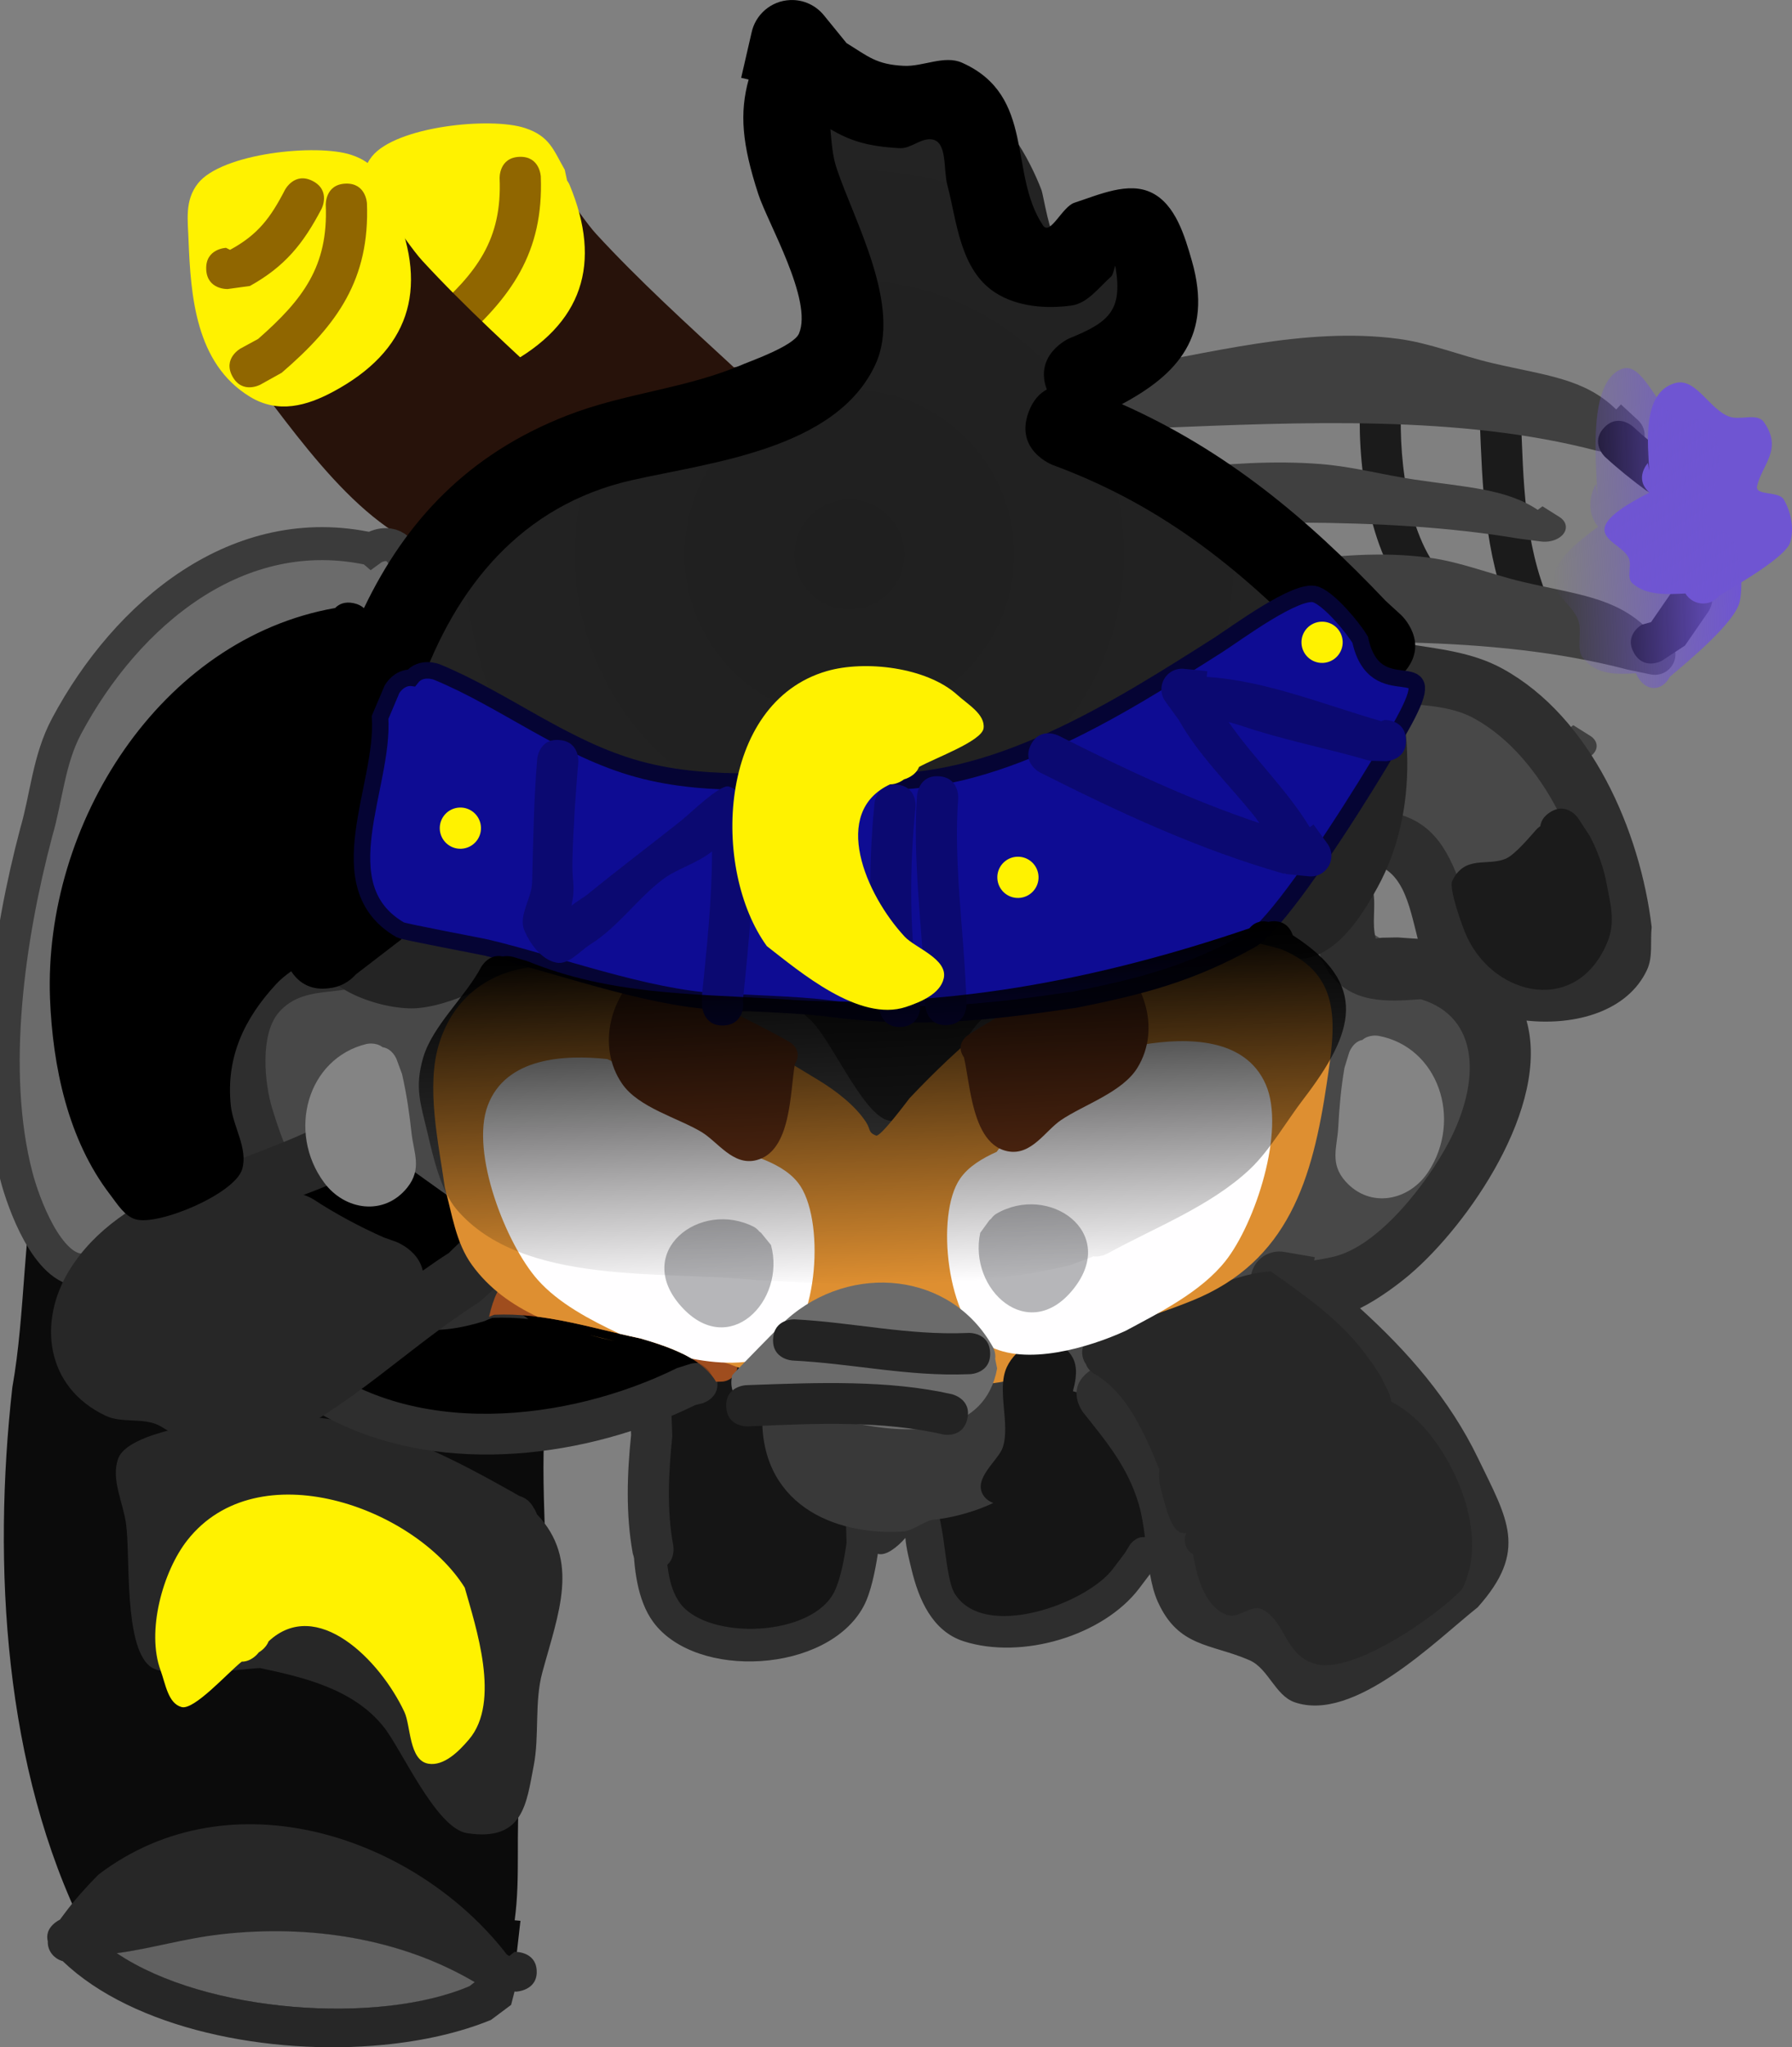 <svg version="1.1" xmlns="http://www.w3.org/2000/svg" xmlns:xlink="http://www.w3.org/1999/xlink" width="108.675" height="124.123" viewBox="0,0,108.675,124.123"><rect x="0" y="0" width="108.675" height="124.123" fill="#808080" stroke="none"/><defs><radialGradient cx="237.074" cy="147.484" r="33.314" gradientUnits="userSpaceOnUse" id="color-1"><stop offset="0" stop-color="#1f1f1f"/><stop offset="1" stop-color="#242424"/></radialGradient><linearGradient x1="238.81" y1="170.661" x2="239.656" y2="191.762" gradientUnits="userSpaceOnUse" id="color-2"><stop offset="0" stop-color="#000000"/><stop offset="1" stop-color="#000000" stop-opacity="0"/></linearGradient><linearGradient x1="291.027" y1="145.638" x2="279.668" y2="146.093" gradientUnits="userSpaceOnUse" id="color-3"><stop offset="0" stop-color="#6f55d2"/><stop offset="1" stop-color="#6f55d2" stop-opacity="0"/></linearGradient></defs><g transform="translate(-185.564,-113.865)"><g data-paper-data="{&quot;isPaintingLayer&quot;:true}" fill-rule="nonzero" stroke-linecap="butt" stroke-linejoin="miter" stroke-miterlimit="10" stroke-dasharray="" stroke-dashoffset="0" style="mix-blend-mode: normal"><path d="M192.425,228.655l21.244,2.539l0.687,3.342c0,0 -3.741,1.572 -6.529,2.08c-0.419,0.076 -0.817,0.129 -1.177,0.148c-3.122,0.167 -10.064,-1.275 -10.064,-1.275c0,0 -2.852,-1.414 -3.416,-2.34c-0.763,-1.252 -0.746,-4.494 -0.746,-4.494z" fill="#000000" stroke="none" stroke-width="0"/><path d="M196.082,172.754c0.278,-0.38 0.761,-0.512 0.761,-0.512l1.161,-0.317c1.936,-0.439 3.785,-0.941 5.779,-1.026c13.02,-0.508 14.816,17.747 15.13,26.65c-0.814,4.674 -0.072,9.52 -0.276,14.23c-0.155,3.562 -1.211,6.946 -1.543,10.472c-0.269,2.847 0.043,5.392 -0.318,8.038l0.35,0.033l-0.205,1.804c-0.058,0.597 -0.584,1.078 -1.244,1.104c-0.358,0.014 -0.687,-0.108 -0.93,-0.318l-1.152,-0.992l0.018,-0.018l-0.083,-0.042c-3.36,-3.854 -9.057,-5.585 -14.406,-3.989c-3.129,0.933 -5.007,2.728 -8.419,3.047c-4.903,-9.816 -5.6,-22.185 -4.393,-32.938c1.594,-8.903 -0.536,-21.012 9.772,-25.226z" fill="#0b0b0b" stroke="none" stroke-width="0.5"/><path d="M216.561,235.417c-0.407,0.304 -0.813,0.608 -1.22,0.912c-1.884,0.774 -4.13,1.28 -6.525,1.512c-6.95,0.674 -15.157,-0.96 -19.445,-5.071c-0.51,-0.146 -0.888,-0.579 -0.908,-1.104c-0.001,-0.032 -0.001,-0.063 0,-0.095c-0.084,-0.332 -0.044,-0.766 0.47,-1.156c0.091,-0.069 0.181,-0.125 0.269,-0.168l0.285,-0.383c0.616,-0.826 1.311,-1.602 2.044,-2.341c8.038,-6.122 19.259,-2.295 24.77,4.841c0.049,0.031 0.097,0.061 0.145,0.092l0.324,-0.254c0,0 1.296,-0.051 1.343,1.156c0.047,1.207 -1.249,1.258 -1.249,1.258l-0.096,-0.008zM213.989,234.274c0.103,-0.079 0.205,-0.158 0.308,-0.238c-4.504,-2.657 -9.889,-3.482 -15.267,-2.874c-2.29,0.259 -4.276,0.862 -6.328,1.125c5.402,3.646 15.807,4.345 21.287,1.986z" fill="#272727" stroke="none" stroke-width="0.5"/><path d="M214.043,234.279c-5.48,2.358 -15.995,1.649 -21.396,-1.997c2.052,-0.263 4.043,-0.885 6.333,-1.144c5.378,-0.608 10.867,0.244 15.371,2.901c-0.103,0.079 -0.205,0.16 -0.308,0.239z" data-paper-data="{&quot;noHover&quot;:false,&quot;origItem&quot;:[&quot;Path&quot;,{&quot;applyMatrix&quot;:true,&quot;segments&quot;:[[[305.37337,214.10063],[0,0],[-0.06842,-0.09632]],[[305.16812,213.8117],[0.06842,0.09631],[-2.58375,4.00414]],[[301.99417,227.60827],[-0.35711,-4.91881],[0.15204,2.09432]],[[302.78776,233.411],[-0.16442,-1.87765],[3.51678,-4.78552]],[[305.37337,214.10064],[1.94723,5.07625],[0,0]]],&quot;closed&quot;:true,&quot;fillColor&quot;:[0,0,0,1]}]}" fill="#616161" stroke="none" stroke-width="0.5"/><path d="M217.073,204.566c0.437,0.132 0.698,0.422 0.854,0.714c0.078,0.113 0.147,0.243 0.195,0.388c2.656,2.807 1.294,6.029 0.327,9.609c-0.481,1.781 -0.166,3.837 -0.519,5.645c-0.443,2.269 -0.607,4.614 -4.041,4.085c-1.883,-0.29 -3.961,-5.076 -5.067,-6.456c-1.819,-2.268 -4.781,-2.982 -7.488,-3.555c-1.387,0.065 -5.656,0.742 -6.699,-0.123c-1.564,-1.298 -1.162,-6.672 -1.424,-8.603c-0.179,-1.324 -0.936,-2.725 -0.477,-3.979c0.599,-1.635 5.763,-2.242 6.987,-2.404c6.829,-0.904 11.609,1.416 17.35,4.68z" fill="#272727" stroke="none" stroke-width="0.5"/><path d="M273.219,150.563c-0.848,0.919 -1.766,0.071 -1.766,0.071l-0.253,-0.24c-2.721,-3.047 -3.388,-8.678 -3.125,-12.657c0,0 0.088,-1.247 1.335,-1.159c1.247,0.088 1.159,1.335 1.159,1.335c-0.245,3.206 0.234,8.348 2.486,10.804l0.094,0.079c0,0 0.919,0.848 0.071,1.766z" fill="#1b1b1b" stroke="none" stroke-width="0.5"/><path d="M278.843,152.848c-1.215,0.294 -1.509,-0.921 -1.509,-0.921l-0.137,-0.635c-1.627,-3.877 -1.731,-7.898 -1.897,-12.039c0,0 -0.05,-1.249 1.199,-1.299c1.249,-0.05 1.299,1.199 1.299,1.199c0.153,3.829 0.187,7.588 1.702,11.169l0.263,1.017c0,0 0.294,1.215 -0.921,1.509z" fill="#1b1b1b" stroke="none" stroke-width="0.5"/><path d="M256.491,153.229l-1.44,-0.513c-0.355,-0.28 -0.709,-0.56 -1.064,-0.841c-0.231,-0.117 -0.456,-0.321 -0.559,-0.676c-0.092,-0.223 -0.132,-0.5 -0.013,-0.809c0.086,-0.32 0.28,-0.521 0.486,-0.647c0.299,-0.232 0.608,-0.26 0.867,-0.215l0.313,-0.007c5.538,-0.913 11.472,-2.598 17.145,-1.845c1.929,0.256 3.788,1.022 5.677,1.466c3.217,0.756 5.598,0.916 7.542,2.818l0.284,-0.308l1.039,0.959c0.235,0.217 0.387,0.524 0.401,0.869c0.028,0.69 -0.509,1.271 -1.199,1.299c-0.114,0.005 -0.226,-0.006 -0.332,-0.031l-1.318,-0.274l0.002,-0.011l-0.034,0.005c-8.328,-2.19 -18.02,-1.734 -26.576,-1.391c0,0 -0.053,0.002 -0.137,-0.005c-0.476,0.334 -1.087,0.157 -1.087,0.157z" fill="#404040" stroke="none" stroke-width="0.5"/><path d="M251.73,159.28l-1.433,-0.334c-0.351,-0.188 -0.702,-0.376 -1.053,-0.564c-0.229,-0.077 -0.452,-0.215 -0.55,-0.457c-0.089,-0.152 -0.125,-0.342 -0.003,-0.556c0.09,-0.221 0.287,-0.361 0.494,-0.45c0.302,-0.163 0.611,-0.187 0.87,-0.158l0.313,-0.008c5.546,-0.697 11.499,-1.929 17.16,-1.483c1.925,0.152 3.773,0.655 5.656,0.936c3.205,0.479 5.583,0.559 7.503,1.841l0.288,-0.215l1.027,0.646c0.232,0.146 0.381,0.355 0.39,0.592c0.019,0.474 -0.525,0.88 -1.215,0.908c-0.114,0.005 -0.225,-0.002 -0.331,-0.017l-1.314,-0.172l0.003,-0.008l-0.034,0.004c-8.297,-1.4 -17.989,-0.966 -26.545,-0.623c0,0 -0.053,0.002 -0.137,-0.002c-0.48,0.235 -1.088,0.121 -1.088,0.121z" fill="#404040" stroke="none" stroke-width="0.5"/><path d="M254.625,139.96l-1.44,-0.513c-0.355,-0.28 -0.709,-0.56 -1.064,-0.841c-0.231,-0.117 -0.456,-0.321 -0.559,-0.676c-0.092,-0.223 -0.132,-0.5 -0.013,-0.809c0.086,-0.32 0.28,-0.521 0.486,-0.647c0.299,-0.232 0.608,-0.26 0.867,-0.215l0.313,-0.007c5.538,-0.913 11.472,-2.598 17.145,-1.845c1.929,0.256 3.788,1.022 5.677,1.466c3.217,0.756 5.598,0.916 7.542,2.818l0.284,-0.308l1.039,0.959c0.235,0.217 0.387,0.524 0.401,0.869c0.028,0.69 -0.509,1.271 -1.199,1.299c-0.114,0.005 -0.226,-0.006 -0.332,-0.031l-1.318,-0.274l0.002,-0.011l-0.034,0.005c-8.328,-2.19 -18.02,-1.734 -26.576,-1.391c0,0 -0.053,0.002 -0.137,-0.005c-0.476,0.334 -1.086,0.157 -1.086,0.157z" fill="#404040" stroke="none" stroke-width="0.5"/><path d="M249.863,146.011l-1.433,-0.334c-0.351,-0.188 -0.702,-0.376 -1.053,-0.564c-0.229,-0.077 -0.452,-0.215 -0.55,-0.457c-0.089,-0.152 -0.125,-0.342 -0.003,-0.556c0.09,-0.221 0.287,-0.361 0.494,-0.45c0.302,-0.163 0.611,-0.187 0.87,-0.159l0.313,-0.008c5.546,-0.696 11.499,-1.929 17.16,-1.483c1.925,0.152 3.773,0.655 5.656,0.936c3.205,0.479 5.583,0.559 7.503,1.841l0.288,-0.215l1.027,0.646c0.232,0.146 0.381,0.355 0.39,0.592c0.019,0.474 -0.525,0.88 -1.215,0.908c-0.114,0.005 -0.225,-0.002 -0.331,-0.017l-1.314,-0.172l0.003,-0.008l-0.034,0.004c-8.297,-1.4 -17.989,-0.966 -26.545,-0.623c0,0 -0.053,0.002 -0.137,-0.002c-0.48,0.235 -1.088,0.121 -1.088,0.121z" fill="#404040" stroke="none" stroke-width="0.5"/><path d="M230.07,136.137c0.08,-0.016 0.167,-0.027 0.261,-0.031c1.249,-0.05 1.299,1.199 1.299,1.199l0.04,0.999c0.135,5.48 -5.205,9.39 -10.377,6.92c-4.761,-2.274 -8.569,-8.705 -11.856,-12.607c-1.857,-1.898 -1.951,-7.597 0.515,-9.529c0.485,-0.38 6.223,-0.612 6.974,-0.333c1.769,0.657 3.615,4.016 4.794,5.298c2.582,2.806 5.531,5.488 8.349,8.084z" fill="#27120a" stroke="none" stroke-width="0.5"/><path d="M219.955,124.813c0.1,0.14 0.147,0.252 0.147,0.252c1.994,4.785 0.799,8.455 -3.777,10.917c-1.598,0.86 -3.341,1.364 -5.066,0.31c-3.301,-2.017 -3.583,-6.127 -3.718,-9.484c-0.035,-1.174 -0.256,-2.399 0.568,-3.445c1.447,-1.836 7.193,-2.428 9.296,-1.734c1.501,0.495 1.724,1.338 2.407,2.526z" fill="#fff200" stroke="none" stroke-width="0.5"/><path d="M210.207,135.067c-0.603,-1.095 0.491,-1.698 0.491,-1.698l1.063,-0.578c2.717,-2.387 4.26,-4.402 4.102,-8.118c0,0 -0.05,-1.249 1.199,-1.299c1.249,-0.05 1.299,1.199 1.299,1.199c0.174,4.589 -1.773,7.348 -5.169,10.268l-1.287,0.717c0,0 -1.095,0.603 -1.698,-0.491z" fill="#906600" stroke="none" stroke-width="0.5"/><path d="M219.527,137.76c0.08,-0.016 0.167,-0.027 0.261,-0.031c1.249,-0.05 1.299,1.199 1.299,1.199l0.04,0.999c0.135,5.48 -5.205,9.39 -10.377,6.92c-4.761,-2.274 -8.569,-8.705 -11.856,-12.607c-1.857,-1.898 -1.951,-7.597 0.515,-9.529c0.485,-0.38 6.223,-0.612 6.974,-0.333c1.769,0.657 3.615,4.016 4.794,5.298c2.582,2.806 5.531,5.488 8.349,8.084z" fill="#27120a" stroke="none" stroke-width="0.5"/><path d="M208.091,147.162c0.118,-0.086 0.265,-0.16 0.449,-0.214c1.2,-0.351 1.551,0.848 1.551,0.848l0.34,1.162c0.251,0.954 0.436,1.926 0.573,2.903c0.283,7.104 -1.418,14.638 -3.504,21.352c-1.633,5.255 -2.098,9.11 -6.75,12.579c-3.221,0.887 -7.031,5.04 -10.198,5.076c-2.118,0.024 -3.588,-4.139 -3.988,-5.672c-1.672,-6.412 -0.474,-14.54 1.196,-20.857c0.633,-2.169 0.756,-4.418 1.847,-6.459c3.642,-6.817 10.41,-12.521 18.483,-10.719z" fill="#6b6b6b" stroke="#3b3b3b" stroke-width="2"/><path d="M203.06,195.319c-0.173,-0.095 -0.336,-0.274 -0.349,-0.616c-0.029,-0.749 0.72,-0.779 0.72,-0.779l0.199,0.142c0.733,-0.596 1.898,-2.175 2.711,-2.476c1.029,-0.381 3.53,0.455 4.559,0.607c3.358,0.495 6.708,0.686 10.066,1.225c1.734,0.424 8.826,2.307 8.116,4.864c-0.192,0.691 -1.261,1.044 -1.811,1.301c-3.119,1.453 -5.784,0.917 -9.096,1.056c-4.939,0.172 -11.569,-0.623 -14.944,-4.705c0,0 -0.232,-0.285 -0.171,-0.619z" fill="#000000" stroke="none" stroke-width="0.5"/><path d="M226.929,197.299l1.217,-0.628c0.071,-0.409 0.286,-0.799 0.744,-1.141h-0c1.266,-0.943 2.811,-0.018 3.401,1.079c0.399,0.743 0.339,1.742 0.308,2.724c0.548,0.227 1.075,0.44 1.566,0.592c2.518,0.781 5.391,0.316 7.904,-0.258c3.177,-0.539 6.757,-3.447 10.072,-2.226c6.073,2.237 7.085,10.56 1.049,13.205c-2.171,1.385 -5.648,3.357 -8.394,2.712c-2.899,-0.68 -2.688,-4.773 -4.125,-6.615c-0.98,-1.256 -2.257,0.461 -2.438,1.276c-0.163,0.732 -0.337,1.466 -0.594,2.17c-1.225,2.614 -4.028,3.708 -7.153,3.36c-0.955,-0.106 -2.514,0.727 -3.339,0.064c-1.73,-1.39 -3.2,-4.728 -3.075,-7.284l-0,-0l0.351,-0.39c-0.57,-2.489 -0.754,-5.612 1.581,-7.113c0.373,-0.854 0.732,-1.448 0.926,-1.528zM224.267,206.5c0,0 -0.17,0.184 0.014,0.353c0.184,0.17 0.353,-0.014 0.353,-0.014c0.205,-0.225 0.436,-0.433 0.677,-0.634c-0.125,-0.144 -0.228,-0.31 -0.311,-0.495c-0.229,0.25 -0.473,0.511 -0.733,0.79z" fill="#151515" stroke="none" stroke-width="0.5"/><path d="M236.948,132.997c-1.113,-3.724 -6.185,-9.069 -3.269,-13.267c4.365,-6.284 2.817,3.061 5.631,2.948c0.658,-0.026 0.631,-1.227 1.187,-1.581c3.296,-2.092 6.588,0.452 7.605,3.456c0.043,0.949 -0.675,5.29 0.905,5.612c0.629,0.128 0.689,-1.173 1.268,-1.452c2.318,-1.116 4.368,0.46 4.812,2.654c0.775,3.833 -2.533,3.935 -4.642,5.75c-0.713,0.614 -0.941,1.434 -1.046,2.287c2.753,2.062 6.445,2.751 9.258,4.873c2.662,2.015 4.989,3.839 7.069,6.517c0.853,1.098 1.586,3.314 2.505,4.179c0.639,0.601 4.125,0.091 5.012,0.244c2.743,0.475 4.659,2.186 6.603,4.028c2.428,2.677 5.62,6.816 4.416,10.76c-0.289,0.948 -0.843,1.411 -1.481,2.089c-3.93,4.175 -8.163,0.566 -9.58,-3.842c-0.399,-0.921 -0.647,-1.882 -1.253,-2.697c-1.075,-1.447 -4.553,-3.132 -5.797,-0.816c-1.675,3.118 2.405,5.943 4.747,6.797c1.491,0.593 3.452,1.306 4.436,2.671c2.154,2.988 0.152,8.8 -2.011,11.327c-2.373,2.774 -20.049,15.249 -23.178,12.391c-0.182,-0.462 -1.698,-1.425 -1.392,-2.14c2.158,-5.049 16.455,-15.162 16.919,-18.416c0.208,-1.462 0.058,-3.988 -1.488,-4.308c-1.583,-0.327 -4.048,0.325 -5.718,0.371c-5.611,0.155 -9.923,1.262 -14.076,5.153c-1.268,1.188 -1.961,3.161 -3.045,4.516c-0.417,0.521 -0.709,1.452 -1.376,1.455c-1.013,0.003 -1.603,-1.694 -1.927,-2.437c-0.699,-1.738 -3.428,-0.838 -4.886,-1.906c-3.264,-2.39 -6.333,-5.643 -9.796,-6.599c-2.354,-0.65 -3.932,-1.408 -6.195,-0.43c-0.864,0.461 -3.089,1.407 -3.579,2.299c-1.143,2.079 0.342,7.192 0.582,9.449c0.136,1.279 2.558,5.527 1.352,6.528c-1.085,0.901 -6.767,-0.162 -8.001,-0.614c-4.095,-2.301 -8.571,-9.601 -6.477,-14.451c0.914,-2.118 3.333,-3.308 5.508,-3.704c1.276,-0.232 2.333,-0.681 2.073,-0.909c0.59,-4.347 0.155,-7.437 0.384,-11.877c0.106,-2.048 0.713,-4.295 1.167,-6.3c0.471,-2.077 1.228,-3.499 2.229,-5.277c2.297,-2.456 5.422,-4.613 8.485,-6.117c3.178,-1.56 7.582,-2.108 10.274,-4.435c0,0 0.018,-0.015 0.05,-0.038c0.015,-0.106 0.029,-0.212 0.044,-0.318c1.718,-0.029 3.439,-0.002 5.169,0.087c-0.133,-1.446 0.568,-3.25 0.524,-4.513z" fill="#484848" stroke="none" stroke-width="0.5"/><path d="M233.003,127.192c-0.376,-2.268 -1.506,-8.073 0.493,-9.855c2.786,-2.484 3.22,0.053 4.362,1.995c0.337,0.573 0.214,1.915 0.868,1.797c0.308,-0.056 0.282,-0.632 0.574,-0.744c0.527,-0.201 1.124,-0.089 1.687,-0.121c0.235,-0.013 3.004,-0.129 3.17,-0.085c3.797,0.989 3.973,4.924 4.965,7.974c1.17,2.357 -0.377,-0.61 1.984,-1.037c1.948,-0.353 3.795,2.489 4.262,3.947c1.319,4.112 -2.292,6.416 -5.257,8.095c-0.234,0.132 0.513,0.159 0.764,0.255c0.785,0.3 1.542,0.667 2.302,1.027c0.004,-0.004 0.007,-0.008 0.011,-0.012c0.219,0.067 0.438,0.136 0.657,0.205c2.572,1.122 5.229,2.093 7.758,3.291c2.504,2.58 4.564,5.132 6.801,8.164c0.574,0.778 1.505,0.662 2.33,0.793c2.036,0.322 4.097,0.511 5.941,1.52c5.389,2.949 8.361,9.862 9.054,15.672c-0.093,0.864 0.086,1.804 -0.281,2.592c-1.167,2.508 -4.313,3.396 -7.309,3.078c1.463,5.182 -3.543,12.382 -7.072,15.389c-0.643,0.548 -1.841,1.465 -3.024,2.052c2.886,2.621 5.42,5.505 7.149,9.078c1.796,3.711 3.068,5.602 -0.011,9.049c-2.574,2.05 -7.489,7.009 -11.104,5.76c-1.18,-0.408 -1.597,-2.054 -2.742,-2.551c-2.339,-1.015 -4.302,-0.759 -5.558,-3.546c-0.218,-0.483 -0.362,-1.058 -0.472,-1.674c-0.221,0.293 -0.443,0.586 -0.664,0.879l-0,-0c-2.182,2.86 -7.096,4.327 -10.63,3.197c-1.918,-0.614 -2.73,-2.555 -3.162,-4.338c-0.116,-0.479 -0.33,-1.296 -0.378,-1.931c-0.477,0.547 -1.182,1.116 -1.671,0.964c-0.164,1.054 -0.423,2.368 -0.868,3.192c-2.186,4.049 -10.154,4.464 -12.748,0.95c-0.998,-1.353 -1.177,-3.345 -1.225,-4.949c0,0 -0.005,-0.19 0.072,-0.406c0.013,0.03 0.034,0.06 0.067,0.09c0.182,0.169 0.351,-0.014 0.351,-0.014c0.219,-0.24 0.466,-0.46 0.726,-0.673c0.747,0.13 0.77,0.948 0.77,0.948c0.03,1.205 0.103,2.844 0.867,3.865c1.699,2.271 8.075,2.057 9.383,-0.771c0.368,-0.796 0.586,-2.024 0.707,-2.904l-0.034,-1.231c-0.015,-0.548 0.417,-1.005 0.965,-1.02c0.274,-0.008 0.525,0.097 0.71,0.271l0.492,0.465c0.075,-0.02 0.146,-0.056 0.209,-0.111c0.672,-0.579 1.111,-1.977 2.496,-1.381c1.189,0.512 1,4.916 1.719,6.084c1.787,2.901 8.031,0.605 9.599,-1.495c0.238,-0.315 0.475,-0.629 0.713,-0.944l0.305,-0.493c0,0 0.345,-0.55 0.923,-0.481c-0.091,-0.703 -0.196,-1.381 -0.365,-1.964c-0.657,-2.262 -1.941,-3.786 -3.377,-5.594c0,0 -1.08,-1.36 0.28,-2.441c1.36,-1.08 2.441,0.28 2.441,0.28c1.716,2.161 3.192,4.071 3.988,6.77c0.524,1.776 0.496,3.801 1.019,5.524c0.406,1.339 2.94,1.305 3.83,1.739c1.07,0.522 1.559,1.851 2.572,2.477c0.578,0.357 1.304,-0.449 1.854,-0.849c1.864,-1.355 3.773,-2.813 5.594,-4.254c1.854,-1.744 0.215,-2.941 -0.769,-4.977c-1.934,-4.002 -5.051,-7.019 -8.456,-9.837l-1.451,-1.027c-0.44,-0.304 -0.734,-0.806 -0.75,-1.382c-0.027,-0.959 0.729,-1.758 1.689,-1.785c0.129,-0.004 0.255,0.007 0.377,0.03l1.822,0.312l-0.034,0.197c0.396,-0.061 0.79,-0.133 1.18,-0.225c2.79,-0.658 5.72,-4.548 6.971,-6.92c1.928,-3.657 1.924,-7.588 -1.685,-8.689c-2.037,0.149 -4.191,0.294 -5.584,-1.631c-1.43,-1.976 -1.672,-8.384 0.627,-9.703c0.884,-0.507 2.056,-0.208 3.058,-0.02c2.782,0.522 3.657,2.54 4.49,4.912c0.333,0.95 0.427,2.137 1.025,2.922c0.329,0.092 0.725,0.287 0.974,0.701c2.014,0.806 5.974,1.444 5.94,-1.477c-0.542,-4.582 -3.034,-10.353 -7.256,-12.709c-2.171,-1.212 -4.873,-0.572 -7.081,-1.565c-2.447,-1.1 -2.557,-2.829 -3.988,-4.732c-1.932,-2.569 -4.298,-4.399 -6.598,-6.567c-0.857,-0.731 -2.019,-1.166 -3.24,-1.536c-0.526,0.303 -1.137,0.027 -1.137,0.027c-1.034,-0.466 -2.087,-0.891 -3.101,-1.398c-0.554,-0.277 -1.313,-0.358 -1.63,-0.89c-2.693,-4.521 6.348,-4.42 4.782,-8.957c-0.24,-0.697 -0.83,-1.218 -1.231,-1.837c-0.086,-0.132 -0.027,-0.609 -0.087,-0.464c-0.357,0.861 -0.819,2.092 -1.747,2.182c-1.874,0.181 -2.426,-1.409 -3.096,-2.565c-0.598,-1.795 -0.768,-6.026 -3.23,-6.544c-0.778,-0.164 -2.754,-0.116 -3.504,0.129c-0.59,0.192 -1.038,0.993 -1.645,0.868c-0.674,-0.139 -2.855,-2.352 -3.335,-3.87c-0.003,0.02 -0.006,0.038 -0.009,0.055c-0.069,0.422 -0.091,0.851 -0.098,1.279c-0.033,1.849 0.093,3.758 0.395,5.579c0.782,2.683 2.75,5.643 2.243,8.572c-0.726,4.192 -5.189,6.119 -8.958,6.3l-0.38,0.015c0,0 -0.251,0.01 -0.531,-0.092c-3.023,0.99 -5.803,2.048 -8.848,3.504c-1.834,0.877 -4.274,2.057 -5.535,3.723c-2.289,3.024 -3.653,7.734 -4.297,11.396c0.099,3.188 0.645,6.412 0.459,9.612c-0.062,1.075 -0.473,2.398 -1.154,3.231c-1.425,1.744 -4.245,0.359 -5.957,2.359c-1.148,1.34 -0.86,4.281 -0.393,5.815c1.25,4.112 2.775,6.603 6.291,9.123c2.228,0.902 3.338,1.211 5.655,0.417l1.42,-0.113c0,0 1.737,-0.048 1.785,1.689c0.016,0.58 -0.167,0.972 -0.418,1.236c0.25,0.053 0.517,0.178 0.794,0.407c0.002,0.002 0.004,0.003 0.006,0.005c-0.717,-0.074 -1.443,-0.104 -2.186,-0.07c-0.162,0.06 -0.322,0.127 -0.48,0.199c-3.183,0.985 -5.188,0.551 -8.252,-0.726c-5.312,-3.722 -12.139,-13.66 -6.903,-20.193c0.802,-1.001 2.719,-2.125 3.938,-2.495c0.68,-0.207 1.402,-0.309 2.112,-0.293c0.275,0.006 0.611,0.599 0.742,0.358c0.155,-0.286 -0.414,-0.534 -0.473,-0.854c-0.122,-0.666 -0.037,-1.354 -0.056,-2.031c-0.073,-2.654 -0.329,-5.273 -0.395,-7.923c0.719,-4.284 2.275,-9.74 5.001,-13.257c3.501,-4.517 9.777,-6.633 15.399,-8.29c2.12,-0.167 4.24,-0.253 6.369,-0.251c4.446,-2.244 1.835,-6.572 0.585,-10.821zM269.41,170.717l0.912,-0.017c0.475,0.038 0.869,0.059 1.221,0.082c-0.532,-2.066 -0.91,-4.44 -3.156,-4.592c-0.584,-0.039 0.333,1.123 0.448,1.697c0.189,0.946 -0.102,1.975 0.169,2.894c0.234,-0.061 0.406,-0.065 0.406,-0.065z" fill="#2e2e2e" stroke="none" stroke-width="0.5"/><path d="M206.189,168.655c-0.03,-0.295 0.039,-0.534 0.039,-0.534l0.237,-0.774c1.402,-2.996 -0.266,-6.842 0.29,-10.121c0.995,-5.868 5.975,-11.093 10.625,-14.458c2.845,-1.562 6.711,-3.247 9.864,-3.949c2.674,-0.595 5.518,-0.713 7.342,-3.073c1.773,-2.293 0.654,-3.987 -0.117,-6.483c-0.729,-2.36 -1.165,-4.945 -1.534,-7.385c-0.049,-1.214 -0.313,-3.984 0.778,-4.656c1.526,-0.94 4.027,3.463 5.313,3.982c1.941,0.784 3.29,-1.54 5.108,-1.276c2.182,0.317 3.923,3.707 4.59,5.46c0.121,0.319 0.507,2.888 0.957,3.07c0.824,0.334 1.757,-0.607 2.631,-0.442c1.662,0.315 2.21,1.973 2.907,3.184c-0.595,2.526 -1.705,3.574 -3.295,5.493c-0.405,0.489 -1.949,1.863 -2.027,2.518c-0.068,0.572 1.144,0.139 1.709,0.251c0.546,0.108 1.092,0.218 1.635,0.34c1.718,0.386 3.244,0.901 4.794,1.745c5.141,2.8 8.357,5.801 11.339,10.723c1.865,4.87 2.313,10.65 -0.258,15.371c-1.478,2.715 -3.719,5.753 -6.896,3.662c-0.607,-0.4 0.278,1.609 -0.181,2.174c-1.927,2.373 -4.754,1.128 -7.096,3.092c-2.589,2.172 -5.852,-1.514 -8.247,-1.619c-2.994,-0.131 -4.07,7.437 -7.218,6.856c-1.632,-0.302 -3.615,-5.258 -4.937,-6.252c-0.571,-0.429 -0.636,-1.748 -1.344,-1.666c-0.259,0.03 -0.131,0.576 -0.363,0.694c-1.498,0.764 -3.106,0.643 -4.715,0.712c-2.859,0.115 -7.079,1.292 -9.831,0.316c-0.671,-0.238 -1.323,-0.617 -1.805,-1.141c-0.225,-0.245 -0.419,-0.842 -0.487,-1.321c-0.332,0.24 -0.816,0.468 -1.105,0.594c-1.273,0.553 -2.592,1.114 -3.974,1.242c-1.897,0.174 -5.853,-0.997 -6.203,-3.272c-0.155,-1.008 0.814,-2.222 1.475,-3.057z" fill="url(#color-1)" stroke="none" stroke-width="0.5"/><path d="M226.336,200.94c-0.226,2.19 -0.345,4.463 0.058,6.634c0,0 0.225,1.23 -1.005,1.455c-1.23,0.225 -1.455,-1.005 -1.455,-1.005c-0.425,-2.355 -0.342,-4.79 -0.097,-7.164l-0.01,-0.233c-7.147,2.312 -15.708,2.137 -21.558,-2.972c-0.295,-0.18 -0.589,-0.361 -0.884,-0.541l-0.91,-1.499c0,0 -0.509,-1.142 0.632,-1.651c1.142,-0.509 1.651,0.632 1.651,0.632l-0.069,0.385c0.147,0.09 0.293,0.179 0.44,0.269c0.321,0.101 0.539,0.302 0.539,0.302c0.029,0.027 0.059,0.055 0.088,0.082c0.037,0.023 0.075,0.046 0.112,0.068c0,0 0.214,0.131 0.392,0.372c6.148,5.112 15.764,3.991 22.361,0.737l0.838,-0.264c0,0 1.2,-0.35 1.55,0.85c0.35,1.2 -0.85,1.55 -0.85,1.55l-0.435,0.107c-0.467,0.229 -0.946,0.448 -1.435,0.655z" fill="#2e2e2e" stroke="none" stroke-width="0.5"/><g stroke="none" stroke-width="0.5"><path d="M209.944,194.707c-0.891,0.579 -4.927,0.027 -5.637,-1.026c-0.763,-1.131 0.59,-1.621 0.163,-2.645c-0.391,-0.938 -0.72,-1.55 -0.942,-2.575c-0.043,-0.068 -0.065,-0.115 -0.065,-0.115l-0.235,-0.604c-0.029,-0.557 -0.325,-1.167 -0.087,-1.671c0.322,-0.681 1.146,-2.462 2.082,-3.916c0.195,-0.013 0.39,-0.018 0.585,-0.014c2.816,1.048 5.02,2.935 7.466,4.598c1.121,0.891 2.725,2.151 3.053,3.58l-0.098,-0.037c-1.716,-0.044 -1.878,1.435 -2.609,2.232c-0.844,0.92 -2.206,1.235 -3.678,2.192z" data-paper-data="{&quot;index&quot;:null}" fill="#000000"/><path d="M201.914,185.747l0.092,0.316c0.122,0.484 1.034,0.252 1.359,0.631c0.999,1.164 0.21,1.593 0.216,2.608c0.002,0.421 0.843,-0.383 1.24,-0.241c0.589,0.211 1.062,0.714 1.417,1.229c0.247,0.358 -0.183,1.36 0.245,1.282c0.133,-0.024 0.265,-0.051 0.397,-0.08l-0.092,-0.167l1.091,-0.598c0.248,-0.138 0.553,-0.17 0.839,-0.062c0.517,0.195 0.778,0.772 0.583,1.288c-0.052,0.138 -0.132,0.258 -0.23,0.356l-0.7,0.729c-1.775,1.847 -3.961,3.205 -5.676,5.085c-0.767,0.841 -2.001,2.54 -3.245,2.662c-1.5,0.148 -2.376,-1.357 -3.453,-2.059c-1.574,-0.586 -3.482,-0.313 -4.696,-1.59c-1.632,-1.716 -1.103,-4.884 0.068,-6.664c2.024,-3.078 6.217,-4.128 9.133,-6.081c0,0 0.831,-0.556 1.387,0.274c0.309,0.461 0.19,0.837 0.024,1.081z" data-paper-data="{&quot;index&quot;:null}" fill="#272727"/><path d="M207.195,184.913c-4.359,2.323 -11.63,3.391 -14.449,7.807c-2.389,3.743 2.093,3.403 4.273,4.568c0.869,0.464 1.377,1.937 2.351,1.79c0.497,-0.075 0.824,-0.577 1.237,-0.865c4.461,-1.998 8.05,-5.75 12.171,-8.378l0.973,-0.939c0,0 0.633,-0.586 1.422,-0.49c0.778,0.828 1.356,1.778 1.187,2.787c-0.124,0.172 -0.232,0.272 -0.232,0.272l-1.471,1.323c-4.259,2.706 -7.916,6.47 -12.515,8.57c-3.561,1.59 -3.765,0.803 -6.821,-1.009c-0.979,-0.581 -2.324,-0.161 -3.353,-0.649c-3.652,-1.732 -4.118,-5.703 -2.196,-8.827c3.078,-5.004 10.034,-6.217 15.058,-8.68c0.326,-0.036 0.653,-0.056 0.979,-0.049c0.823,0.307 1.594,0.685 2.334,1.108c0.124,1.087 -0.95,1.662 -0.95,1.662z" data-paper-data="{&quot;index&quot;:null}" fill="#272727"/><path d="M211.066,192.354c-0.855,2.349 -3.204,1.494 -3.204,1.494l-1.065,-0.395c-1.707,-0.769 -3.367,-1.66 -4.94,-2.675c0,0 -2.097,-1.361 -0.735,-3.458c1.361,-2.097 3.458,-0.735 3.458,-0.735c1.351,0.883 2.782,1.65 4.258,2.304l0.735,0.261c0,0 2.349,0.855 1.494,3.204z" fill="#272727"/></g><path d="M231.797,199.44c-0.254,-0.035 0.147,-0.197 -0.036,-0.595c-0.419,-0.908 -0.185,-1.173 -0.185,-1.173l1.129,-0.499c2.925,-0.127 5.759,0.059 8.673,0.148c1.409,0.043 3.479,-0.315 4.815,0.034c1.681,0.44 1.535,0.951 2.15,2.357c0.047,1.505 -0.028,3.486 -1.356,4.553c-1.203,0.966 -3.388,1.607 -4.806,1.737c-0.495,0.045 -1.268,0.672 -1.786,0.709c-4.304,0.302 -8.866,-1.704 -8.597,-7.272z" data-paper-data="{&quot;index&quot;:null}" fill="#393939" stroke="none" stroke-width="0.5"/><path d="M251.414,196.559c-0.082,-0.107 -0.149,-0.247 -0.191,-0.428c-0.223,-0.975 0.752,-1.198 0.752,-1.198l0.806,-0.177c2.938,-1.071 6.996,-3.695 9.851,-3.805c2.059,1.446 4.214,2.952 5.734,5.003c0.795,1.072 2.124,2.754 1.042,4.281c-0.425,0.599 -1.812,-0.266 -2.171,0.375c-0.452,0.808 -0.762,1.948 -1.64,2.242c-0.483,0.162 -1.227,-0.746 -1.676,-0.075c-0.451,0.675 -0.464,1.76 -1.189,2.126c-0.997,0.503 -2.583,-1.262 -3.322,-0.425c-0.169,0.191 0.257,0.556 0.102,0.759c-0.051,0.067 -0.106,0.131 -0.162,0.193l0.036,0.027l-0.713,0.943c-0.177,0.238 -0.457,0.395 -0.776,0.404c-0.502,0.014 -0.927,-0.344 -1.012,-0.824l-0.198,-1.015c-1.115,-2.564 -2.224,-6.403 -4.784,-7.819c0,0 -0.365,-0.206 -0.49,-0.587z" data-paper-data="{&quot;index&quot;:null}" fill="#272727" stroke="none" stroke-width="0.5"/><path d="M216.381,191.479c0.107,-0.046 2.968,2.146 3.055,2.129c1.842,-0.357 3.594,0.939 5.305,1.504c-0.114,-0.034 -0.227,-0.067 -0.338,-0.099c-2.965,-0.622 -5.785,-1.575 -8.871,-1.436c-0.105,0.039 -0.209,0.081 -0.312,0.125c0.254,-1.097 0.622,-1.991 1.161,-2.223z" data-paper-data="{&quot;index&quot;:null}" fill="#9f4d1e" stroke="none" stroke-width="0.5"/><path d="M225.179,195.239c1.099,0.273 1.995,0.016 2.595,0.532c0.045,-0.017 0.09,-0.034 0.137,-0.051l-0.001,-0.05l1.356,-0.037c0.552,-0.015 1.012,0.42 1.027,0.972c0.015,0.552 -0.42,1.012 -0.972,1.027l-0.334,0.009c-0.717,-1.267 -2.423,-1.963 -3.962,-2.443c0.052,0.014 0.104,0.028 0.155,0.041z" data-paper-data="{&quot;index&quot;:null}" fill="#9f4d1e" stroke="none" stroke-width="0.5"/><path d="M257.91,208.087c-0.639,-0.325 -0.47,-1.091 -0.47,-1.091l0.097,-0.303c0.132,-2.018 0.652,-2.95 2.832,-2.426c1.004,-0.717 1.893,-0.41 2.792,-0.659c0.67,-0.186 0.075,-1.58 0.641,-1.983c0.631,-0.449 1.636,0.419 2.323,0.062c0.887,-0.462 -0.105,-2.622 1.861,-3.175c1.357,-0.382 3.099,0.965 3.894,1.848c2.189,2.431 3.937,6.833 2.339,9.872c-1.483,1.567 -6.464,5.064 -8.784,4.54c-1.961,-0.443 -1.889,-2.657 -3.35,-3.345c-0.639,-0.301 -1.423,0.591 -2.089,0.356c-1.327,-0.468 -1.822,-2.185 -2.086,-3.695z" data-paper-data="{&quot;index&quot;:null}" fill="#272727" stroke="none" stroke-width="0.5"/><path d="M225.083,174.42c3.61,0.974 6.95,3.008 10.114,4.931c1.04,0.632 2.227,1.53 2.887,2.548c0.288,0.445 0.117,0.625 0.611,0.816c0.256,0.099 1.843,-2.031 2.03,-2.269c5.9,-6.245 13.486,-11.772 22.553,-9.025c3.781,1.558 3.247,4.752 2.752,8.091c-0.861,5.812 -2.318,10.826 -8.138,13.196c-2.619,1.062 -5.436,1.807 -8.014,2.916c-1.21,0.521 -1.569,1.586 -3.015,1.914c-3.72,0.843 -8.617,-0.149 -12.477,-0.047c-2.56,0.319 -3.765,-0.895 -6.128,-1.343c-0.446,-0.085 -0.908,-0.165 -1.379,-0.246c-0.8,-0.382 -1.685,-0.66 -2.477,-0.89c-2.106,-0.442 -4.138,-1.051 -6.245,-1.316c-1.558,-0.728 -2.939,-1.719 -3.965,-3.13c-0.998,-1.372 -1.205,-3.089 -1.649,-4.69c-0.374,-2.679 -1.178,-6.159 -0.331,-8.795c1.82,-5.666 8.496,-5.527 12.534,-2.999c0,0 0.192,0.12 0.336,0.338z" data-paper-data="{&quot;index&quot;:null}" fill="#de8f31" stroke="none" stroke-width="0.5"/><path d="M222.839,195.17c-0.515,-0.11 -1.028,-0.23 -1.536,-0.365c0.511,0.119 1.022,0.244 1.536,0.365z" data-paper-data="{&quot;index&quot;:null}" fill="#de8f31" stroke="none" stroke-width="0.5"/><path d="M227.863,196.465c0.46,0.215 0.725,0.5 0.869,0.798c-0.237,-0.3 -0.534,-0.564 -0.869,-0.798c0,0 0,0 0,0z" data-paper-data="{&quot;index&quot;:null}" fill="#783b1a" stroke="none" stroke-width="0.5"/><path d="M250.593,198.454c-0.058,0.191 -0.106,0.389 -0.147,0.593l0.035,0.211c0,0 0.009,0.319 -0.164,0.601c-0.216,1.69 -0.235,3.542 -1.633,4.566c-0.743,0.545 -2.769,1.135 -3.466,0.126c-0.704,-1.019 0.894,-2.139 1.155,-2.922c0.477,-1.431 -0.386,-3.522 0.251,-4.882c0.529,-1.128 2.02,-2.137 3.336,-1.266c0.795,0.527 0.92,1.226 0.834,1.936c-0.032,0.267 -0.095,0.535 -0.163,0.796c-0.009,0.142 -0.039,0.24 -0.039,0.24z" data-paper-data="{&quot;index&quot;:null}" fill="#151515" stroke="none" stroke-width="0.5"/><path d="M246.012,183.696c0.067,-0.111 0.13,-0.177 0.13,-0.177l0.197,-0.202c2.652,-2.334 5.456,-4.486 8.593,-6.125c2.564,-0.417 6.141,-0.45 7.394,2.424c1.217,2.791 -0.648,8.439 -2.447,10.707c-1.484,1.872 -4.011,3.134 -6.063,4.232c-2.178,0.999 -6.054,2.169 -8.352,0.872c-2.43,-1.371 -3.21,-7.896 -1.674,-10.105c0.524,-0.753 1.37,-1.24 2.222,-1.626z" data-paper-data="{&quot;index&quot;:null}" fill="#fffeff" stroke="none" stroke-width="0.5"/><path d="M230.555,187.238c0.073,0.048 0.115,0.088 0.115,0.088l0.595,0.731c0.927,3.395 -2.558,6.971 -5.462,3.704c-2.926,-3.291 1.152,-6.494 4.443,-4.795c0,0 0.173,0.092 0.309,0.271z" data-paper-data="{&quot;index&quot;:null}" fill="#4d2813" stroke="none" stroke-width="0.5"/><path d="M245.967,187.464c3.193,-1.878 7.441,1.094 4.701,4.542c-2.719,3.422 -6.396,0.044 -5.658,-3.397l0.554,-0.763c0,0 0.04,-0.042 0.11,-0.094c0.126,-0.186 0.293,-0.288 0.293,-0.288z" data-paper-data="{&quot;index&quot;:null}" fill="#b6b6b9" stroke="none" stroke-width="0.5"/><path d="M233.963,185.576c1.656,2.121 1.238,8.679 -1.113,10.182c-1.389,0.888 -3.446,0.849 -5.339,0.481c-0.941,-0.563 -2.101,-0.934 -3.108,-1.226c-0.428,-0.09 -0.854,-0.187 -1.278,-0.286c-1.787,-0.845 -3.688,-1.845 -4.951,-3.268c-1.921,-2.166 -4.096,-7.702 -3.035,-10.556c1.093,-2.939 4.666,-3.104 7.249,-2.829c3.223,1.463 6.142,3.457 8.919,5.641l0.208,0.191c0,0 0.066,0.062 0.139,0.17c0.872,0.338 1.744,0.777 2.308,1.501z" data-paper-data="{&quot;index&quot;:null}" fill="#fffeff" stroke="none" stroke-width="0.5"/><path d="M244.022,177.974c-0.011,-0.016 -0.023,-0.033 -0.034,-0.051c-0.508,-0.796 0.288,-1.304 0.288,-1.304l0.646,-0.412c2.577,-1.564 5.29,-3.038 7.967,-4.441c2.016,1.365 3.117,4.432 1.661,6.825c-0.914,1.502 -3.264,2.248 -4.646,3.187c-0.957,0.65 -1.795,2.168 -3.226,1.887c-1.274,-0.25 -1.831,-1.602 -2.155,-3.012c-0.226,-0.983 -0.338,-1.994 -0.501,-2.68z" data-paper-data="{&quot;index&quot;:null}" fill="#713617" stroke="none" stroke-width="0.5"/><path d="M231.434,184.204c-1.414,0.36 -2.334,-1.109 -3.326,-1.706c-1.431,-0.861 -3.819,-1.477 -4.815,-2.925c-1.586,-2.309 -0.656,-5.432 1.281,-6.906c2.75,1.253 5.54,2.575 8.2,3.994l0.668,0.376c0,0 0.823,0.463 0.359,1.286c-0.01,0.018 -0.021,0.035 -0.031,0.052c-0.303,1.688 -0.202,5.286 -2.337,5.83z" data-paper-data="{&quot;index&quot;:null}" fill="#713617" stroke="none" stroke-width="0.5"/><path d="M231.61,188.53c0.073,0.048 0.115,0.088 0.115,0.088l0.595,0.731c0.927,3.395 -2.558,6.971 -5.462,3.704c-2.926,-3.291 1.152,-6.494 4.443,-4.795c0,0 0.173,0.092 0.309,0.271z" data-paper-data="{&quot;index&quot;:null}" fill="#b6b6b9" stroke="none" stroke-width="0.5"/><path d="M208.762,177.354c0.606,0.089 0.85,0.727 0.85,0.727l0.333,0.901c0.28,1.233 0.442,2.352 0.579,3.602c0.128,1.172 0.651,2.141 -0.261,3.281c-1.395,1.744 -3.791,1.396 -5.048,-0.308c-2.253,-3.055 -1.03,-7.528 2.584,-8.399c0,0 0.554,-0.126 0.963,0.196z" fill="#848484" stroke="none" stroke-width="0.5"/><path d="M269.141,176.662c3.656,0.67 5.125,5.069 3.044,8.244c-1.16,1.771 -3.533,2.251 -5.023,0.587c-0.973,-1.087 -0.505,-2.084 -0.442,-3.261c0.067,-1.256 0.167,-2.382 0.379,-3.629l0.282,-0.918c0,0 0.209,-0.651 0.808,-0.773c0.39,-0.344 0.951,-0.249 0.951,-0.249z" data-paper-data="{&quot;index&quot;:null}" fill="#848484" stroke="none" stroke-width="0.5"/><path d="M255.945,204.048c-0.628,-2.429 2.016,-3.023 2.016,-3.023l0.769,-0.16c2.739,-0.859 4.513,-2.228 6.855,-3.793c0,0 2.206,-1.474 3.793,0.546c1.587,2.02 -0.618,3.494 -0.618,3.494c-2.776,1.855 -5.007,3.382 -8.247,4.467l-1.297,0.305c0,0 -1.184,1.219 -2.069,0.887c-0.612,-0.23 -0.946,-1.729 -1.203,-2.722z" fill="#272727" stroke="none" stroke-width="0.5"/><path d="M202.305,173.536c-1.92,2.076 -3.053,4.427 -2.743,7.363c0.137,1.295 1.051,2.593 0.691,3.844c-0.43,1.495 -5.045,3.44 -6.447,3.052c-0.691,-0.191 -1.116,-0.919 -1.553,-1.487c-2.576,-3.348 -3.492,-7.788 -3.657,-11.906c-0.39,-10.554 6.654,-21.801 17.293,-23.675c0.224,-0.231 0.575,-0.406 1.115,-0.294c0.282,0.059 0.485,0.168 0.631,0.303c2.555,-5.34 6.349,-9.34 12.276,-11.664c3.594,-1.41 7.206,-1.603 10.794,-3.152c0.363,-0.157 2.991,-1.079 3.312,-1.831c0.857,-2.01 -1.896,-6.703 -2.468,-8.46c-0.99,-3.044 -1.145,-4.902 -0.584,-6.942l-0.453,-0.104l0.627,-2.725c0.227,-1.098 1.177,-1.943 2.348,-1.99c0.828,-0.033 1.577,0.34 2.057,0.942l1.358,1.668c1.313,0.807 1.792,1.295 3.469,1.378c1.181,0.058 2.463,-0.67 3.542,-0.186c4.472,2.004 2.793,6.698 4.901,9.859c0.435,0.652 1.163,-1.13 1.909,-1.373c1.499,-0.488 3.278,-1.304 4.691,-0.604c1.432,0.709 1.992,2.595 2.432,4.131c1.305,4.559 -0.891,6.891 -4.246,8.685c6.284,2.794 11.182,6.848 16.008,11.937l0.921,0.842c0,0 1.837,1.696 0.142,3.533l-0,0c-1.696,1.837 -3.533,0.142 -3.533,0.142l-1.158,-1.076c-4.905,-5.172 -9.776,-9.181 -16.561,-11.685c0,0 -2.344,-0.868 -1.476,-3.213c0.266,-0.719 0.671,-1.136 1.105,-1.368c-0.795,-2.135 1.347,-3.093 1.347,-3.093c2.376,-0.97 3.276,-1.648 2.816,-4.347c-0.037,-0.214 -0.102,0.452 -0.265,0.595c-0.743,0.655 -1.418,1.615 -2.399,1.753c-1.541,0.217 -3.293,0.07 -4.605,-0.768c-2.187,-1.396 -2.352,-4.395 -2.928,-6.541c-0.252,-0.94 0.019,-2.637 -0.946,-2.764c-0.663,-0.087 -1.266,0.568 -1.934,0.534c-2.027,-0.105 -3.072,-0.487 -4.209,-1.15c0.07,0.759 0.111,1.582 0.382,2.389c1.073,3.205 3.969,8.337 2.35,11.864c-2.377,5.179 -10.062,5.956 -14.786,7.028c-6.687,1.518 -10.687,6.467 -12.868,12.645c-1.321,5.059 0.145,10.135 -1.108,15.201l-2.747,2.112c-0.406,0.465 -0.984,0.78 -1.639,0.843c-0.68,0.093 -1.622,-0.013 -2.286,-1.03c-0.349,0.248 -0.663,0.506 -0.916,0.783z" fill="#000000" stroke="none" stroke-width="0.5"/><path d="M210.522,154.957c0.576,-0.733 1.54,-0.347 1.54,-0.347c4.144,1.71 7.738,4.659 12.197,5.884c4.596,1.264 9.247,0.529 13.878,0.711c7.522,0.57 15.282,-4.409 21.307,-8.237c1.028,-0.653 4.793,-3.466 5.917,-3.06c0.84,0.303 2.248,2.004 2.691,2.745c0.915,4.236 4.923,0.532 2.843,4.581c-0.792,1.543 -3.802,6.542 -6.345,10.064c-1.284,1.778 -2.45,3.18 -3.152,3.571c-3.615,2.011 -6.554,2.793 -10.673,3.609c-5.655,0.819 -9.598,1.238 -15.137,0.502c-1.52,-0.202 -4.987,-0.309 -6.531,-0.394c-4.345,-0.239 -9.769,-2.26 -13.949,-3.259c-0.389,-0.097 -5.062,-0.967 -5.266,-1.084c-4.566,-2.638 -0.954,-8.697 -1.228,-12.883l0.721,-1.702c0,0 0.404,-0.737 1.186,-0.701z" fill="#0e0c93" stroke="#050434" stroke-width="1"/><path d="M278.976,163.954c0.037,-0.279 0.187,-0.579 0.571,-0.83c1.045,-0.686 1.731,0.36 1.731,0.36l0.689,1.057c0.493,0.916 0.849,1.92 1.038,2.943c0.22,1.188 0.542,2.271 0.044,3.486c-1.818,4.436 -6.797,3.359 -8.515,-0.289c-0.293,-0.622 -1.117,-2.951 -0.9,-3.404c0.756,-1.58 2.103,-0.887 3.221,-1.339c0.595,-0.24 1.576,-1.449 1.892,-1.793c0,0 0.085,-0.092 0.23,-0.191z" fill="#1b1b1b" stroke="none" stroke-width="0.5"/><path d="M209.412,126.437c0.1,0.14 0.147,0.252 0.147,0.252c1.994,4.785 0.799,8.455 -3.777,10.917c-1.598,0.86 -3.341,1.364 -5.066,0.31c-3.301,-2.017 -3.583,-6.127 -3.718,-9.484c-0.035,-1.174 -0.256,-2.399 0.568,-3.445c1.447,-1.836 7.193,-2.428 9.296,-1.734c1.501,0.495 1.724,1.338 2.407,2.526z" fill="#fff200" stroke="none" stroke-width="0.5"/><path d="M199.663,136.691c-0.603,-1.095 0.491,-1.698 0.491,-1.698l1.063,-0.578c2.717,-2.387 4.26,-4.402 4.102,-8.118c0,0 -0.05,-1.249 1.199,-1.299c1.249,-0.05 1.299,1.199 1.299,1.199c0.174,4.589 -1.773,7.348 -5.169,10.268l-1.287,0.717c0,0 -1.095,0.603 -1.698,-0.491z" fill="#906600" stroke="none" stroke-width="0.5"/><path d="M198.07,130.19c-0.05,-1.249 1.199,-1.299 1.199,-1.299l0.246,0.122c1.687,-0.917 2.45,-1.931 3.331,-3.638c0,0 0.576,-1.109 1.685,-0.533c1.109,0.576 0.533,1.685 0.533,1.685c-1.117,2.135 -2.233,3.5 -4.343,4.676l-1.353,0.186c0,0 -1.249,0.05 -1.299,-1.199z" fill="#906600" stroke="none" stroke-width="0.5"/><path d="M229.44,176.038c-1.249,0.05 -1.299,-1.199 -1.299,-1.199l-0.011,-0.577c0.301,-2.95 0.609,-5.832 0.617,-8.778c-0.877,0.709 -2.155,1.068 -2.965,1.678c-1.573,1.183 -2.718,2.894 -4.435,3.974c-0.657,0.414 -1.3,1.252 -2.06,1.09c-0.889,-0.19 -1.559,-1.105 -1.918,-1.94c-0.39,-0.908 0.442,-1.941 0.467,-2.929c0.062,-2.491 0.101,-4.999 0.307,-7.485c0,0 0.105,-1.246 1.351,-1.14c1.246,0.105 1.14,1.351 1.14,1.351c-0.168,1.954 -0.305,3.979 -0.355,5.942c-0.035,1.378 0.203,1.481 -0.053,2.748c0.358,-0.289 0.762,-0.515 0.936,-0.656c1.899,-1.548 3.751,-2.94 5.643,-4.442c0.636,-0.504 2.403,-2.249 2.942,-2.127c0.843,0.191 0.956,1.44 1.434,2.161c0.179,3.656 -0.193,7.181 -0.564,10.808l0.021,0.223c0,0 0.05,1.249 -1.199,1.299z" fill="#0b0971" stroke="none" stroke-width="0.5"/><path d="M270.829,158.716c0.05,1.249 -1.199,1.299 -1.199,1.299l-0.997,-0.024c-2.576,-0.758 -5.188,-1.243 -7.749,-2.112c-0.263,-0.089 -0.541,-0.163 -0.814,-0.24c1.552,2.237 3.503,4.053 4.922,6.378l0.228,-0.165l0.837,1.153c0.146,0.195 0.237,0.436 0.248,0.698c0.028,0.69 -0.509,1.271 -1.199,1.299c-0.067,0.003 -0.134,0 -0.199,-0.008l-1.385,-0.142l0.004,-0.036l-0.115,0.019c-5.202,-1.49 -9.96,-3.709 -14.777,-6.137c0,0 -1.116,-0.563 -0.553,-1.679c0.563,-1.116 1.679,-0.553 1.679,-0.553c4.002,2.019 7.954,3.89 12.178,5.303c-0.119,-0.178 -0.244,-0.356 -0.381,-0.524c-1.515,-1.862 -3.343,-3.644 -4.508,-5.733l-0.803,-1.107c-0.146,-0.195 -0.237,-0.436 -0.248,-0.698c-0.028,-0.69 0.509,-1.271 1.199,-1.299c0.067,-0.003 0.134,-0 0.199,0.008l1.385,0.142l-0.036,0.349c3.526,0.201 7.268,1.736 10.584,2.682l0.202,-0.072c0,0 1.249,-0.05 1.299,1.199z" fill="#0b0971" stroke="none" stroke-width="0.5"/><path d="M240.18,176.127c-1.249,0.05 -1.299,-1.199 -1.299,-1.199l0.012,-0.024c-0.689,-3.791 -0.675,-8.551 -0.295,-12.352c0,0 0.127,-1.244 1.371,-1.116c1.244,0.127 1.116,1.371 1.116,1.371c-0.373,3.563 -0.396,8.089 0.267,11.645l0.028,0.376c0,0 0.05,1.249 -1.199,1.299z" fill="#0b0971" stroke="none" stroke-width="0.5"/><path d="M242.978,176.015c-1.249,0.05 -1.299,-1.199 -1.299,-1.199l-0.032,-0.799c-0.149,-3.964 -0.747,-7.955 -0.47,-11.929c0,0 0.088,-1.247 1.335,-1.159c1.247,0.088 1.159,1.335 1.159,1.335c-0.278,3.876 0.311,7.783 0.475,11.652l0.032,0.799c0,0 0.05,1.249 -1.199,1.299z" fill="#0b0971" stroke="none" stroke-width="0.5"/><path d="M245.918,196.26l0.117,0.575c-0.731,3.931 -4.887,4.017 -8.132,3.411c-2.062,-0.332 -8.633,0.122 -7.936,-2.998c0.01,-0.046 3.14,-3.237 3.304,-3.383c3.916,-3.488 9.995,-2.881 12.519,1.693c0,0 0.182,0.33 0.127,0.702z" fill="#6b6b6b" stroke="none" stroke-width="0.5"/><path d="M245.611,195.878c0.05,1.249 -1.199,1.299 -1.199,1.299l-0.125,0.005c-3.666,0.147 -7.045,-0.651 -10.655,-0.829c0,0 -1.248,-0.063 -1.185,-1.312c0.063,-1.248 1.312,-1.185 1.312,-1.185c3.541,0.184 6.837,0.972 10.428,0.828l0.125,-0.005c0,0 1.249,-0.05 1.299,1.199z" fill="#232323" stroke="none" stroke-width="0.5"/><path d="M229.604,199.147c-0.05,-1.249 1.199,-1.299 1.199,-1.299l0.375,-0.015c3.924,-0.14 8.258,-0.314 12.111,0.56c0,0 1.218,0.28 0.938,1.498c-0.28,1.218 -1.498,0.938 -1.498,0.938c-3.591,-0.84 -7.794,-0.664 -11.45,-0.498l-0.375,0.015c0,0 -1.249,0.05 -1.299,-1.199z" fill="#232323" stroke="none" stroke-width="0.5"/><path d="M216.676,171.879l0.883,0.263c4.973,2.028 9.878,1.969 15.221,2.288c9.707,0.734 19.364,-1.151 28.554,-4.283c0.367,-0.445 0.822,-0.461 1.149,-0.389c0.309,-0.069 1.142,-0.156 1.477,0.796c0.001,0.004 0.003,0.008 0.004,0.013c4.64,2.973 3.758,5.88 0.621,9.968c-0.968,1.261 -2.014,3.07 -3.196,4.191c-2.404,2.28 -5.84,3.581 -8.691,5.155c0,0 -0.397,0.219 -0.844,0.154c-0.095,0.054 -0.162,0.079 -0.162,0.079l-1.258,0.466c-6.097,1.475 -12.786,1.22 -19.027,0.899c-5.484,-0.603 -14.152,0.403 -18.147,-4.281c-0.977,-1.146 -1.438,-3.245 -1.775,-4.666c-0.423,-1.784 -0.785,-2.725 -0.26,-4.536c0.557,-1.924 2.549,-3.675 3.507,-5.481c0,0 0.454,-0.855 1.315,-0.661c0.337,-0.058 0.628,0.026 0.628,0.026z" fill="url(#color-2)" stroke="none" stroke-width="0.5"/><path d="M213.433,162.826c0.69,-0.028 1.271,0.509 1.299,1.199c0.028,0.69 -0.509,1.271 -1.199,1.299c-0.69,0.028 -1.271,-0.509 -1.299,-1.199c-0.028,-0.69 0.509,-1.271 1.199,-1.299z" fill="#fff200" stroke="none" stroke-width="0.5"/><path d="M265.691,151.558c0.69,-0.028 1.271,0.509 1.299,1.199c0.028,0.69 -0.509,1.271 -1.199,1.299c-0.69,0.028 -1.271,-0.509 -1.299,-1.199c-0.028,-0.69 0.509,-1.271 1.199,-1.299z" fill="#fff200" stroke="none" stroke-width="0.5"/><path d="M247.246,165.808c0.69,-0.028 1.271,0.509 1.299,1.199c0.028,0.69 -0.509,1.271 -1.199,1.299c-0.69,0.028 -1.271,-0.509 -1.299,-1.199c-0.028,-0.69 0.509,-1.271 1.199,-1.299z" fill="#fff200" stroke="none" stroke-width="0.5"/><path d="M240.428,161.105c-0.013,0.003 -0.026,0.007 -0.039,0.01c-0.081,0.063 -0.426,0.309 -0.849,0.305c-3.614,1.689 -1.491,6.675 0.892,9.238c0.624,0.671 2.623,1.352 2.365,2.52c-0.207,0.937 -1.384,1.436 -2.295,1.738c-2.841,0.94 -6.455,-2.158 -8.431,-3.687c-3.379,-4.652 -3.007,-14.75 3.635,-16.676c2.309,-0.67 6.055,-0.244 7.925,1.453c0.631,0.573 1.687,1.166 1.581,2.012c-0.098,0.779 -2.955,1.808 -3.915,2.347c-0.22,0.566 -0.868,0.739 -0.868,0.739z" data-paper-data="{&quot;index&quot;:null}" fill="#fff200" stroke="none" stroke-width="0.5"/><path d="M200.22,214.61c-0.86,0.689 -2.883,2.953 -3.642,2.752c-0.825,-0.218 -0.979,-1.419 -1.274,-2.219c-0.875,-2.369 0.133,-6.003 1.618,-7.893c4.272,-5.438 13.776,-2.004 16.825,2.87c0.678,2.404 2.199,6.916 0.264,9.198c-0.62,0.732 -1.524,1.637 -2.47,1.478c-1.179,-0.198 -1.064,-2.307 -1.452,-3.136c-1.485,-3.169 -5.315,-7.004 -8.233,-4.285c-0.155,0.394 -0.512,0.622 -0.601,0.673c-0.008,0.011 -0.016,0.022 -0.024,0.033c0,0 -0.402,0.535 -1.01,0.528z" data-paper-data="{&quot;index&quot;:null}" fill="#fff200" stroke="none" stroke-width="0.5"/><path d="M288.457,143.86c-0.6,1.097 -1.696,0.497 -1.696,0.497l-1.351,-0.742c-0.868,-0.638 -1.711,-1.314 -2.504,-2.044c0,0 -0.919,-0.848 -0.071,-1.766c0.848,-0.919 1.766,-0.071 1.766,-0.071c0.682,0.631 1.404,1.221 2.152,1.773l1.207,0.657c0,0 1.097,0.6 0.497,1.696z" fill="#0b0b0b" stroke="none" stroke-width="0.5"/><path d="M284.647,153.436c-0.603,-1.095 0.491,-1.698 0.491,-1.698l0.553,-0.154c0.473,-0.686 0.946,-1.372 1.419,-2.058c0,0 0.709,-1.029 1.739,-0.32c1.029,0.709 0.32,1.739 0.32,1.739c-0.473,0.686 -0.946,1.372 -1.419,2.058l-1.405,0.925c0,0 -1.095,0.603 -1.698,-0.491z" fill="#0b0b0b" stroke="none" stroke-width="0.5"/><path d="M285.569,143.707c-0.919,-0.848 -0.071,-1.766 -0.071,-1.766l0.081,0.452c-0.056,-1.435 -0.501,-4.765 1.6,-5.309c1.252,-0.324 2.065,1.644 3.292,2.051c0.66,0.219 1.661,-0.249 2.062,0.319c1.171,1.658 -0.114,2.565 -0.413,3.892c-0.132,0.585 1.308,0.278 1.614,0.793c0.448,0.754 0.643,1.759 0.4,2.602c-0.25,0.869 -3.138,2.544 -4.296,3.228c-0.218,0.282 -0.555,0.47 -0.939,0.485c-0.473,0.019 -0.894,-0.227 -1.122,-0.606c-1.066,0.054 -2.392,0.144 -3.223,-0.627c-0.382,-0.355 0.007,-1.082 -0.227,-1.548c-0.346,-0.687 -1.563,-1.029 -1.453,-1.79c0.1,-0.693 1.398,-1.485 2.722,-2.152c-0.009,-0.008 -0.018,-0.016 -0.027,-0.024z" fill="#6f55d2" stroke="none" stroke-width="0.5"/><path d="M282.449,145.768c-0.934,-1.242 -0.102,-2.554 -0.102,-2.554l0.089,0.655c-0.082,-2.075 -0.586,-6.895 1.507,-7.644c1.247,-0.446 2.096,2.413 3.331,3.022c0.665,0.328 1.658,-0.33 2.069,0.499c1.201,2.417 -0.068,3.705 -0.344,5.617c-0.122,0.843 1.314,0.425 1.63,1.175c0.462,1.098 0.675,2.553 0.447,3.768c-0.235,1.252 -3.095,3.621 -4.241,4.588c-0.213,0.404 -0.547,0.669 -0.931,0.684c-0.473,0.019 -0.899,-0.344 -1.134,-0.895c-1.065,0.059 -2.391,0.165 -3.236,-0.963c-0.389,-0.519 -0.012,-1.564 -0.255,-2.241c-0.358,-0.998 -1.583,-1.516 -1.486,-2.613c0.088,-0.999 1.373,-2.121 2.685,-3.062c-0.009,-0.012 -0.018,-0.023 -0.027,-0.036z" fill="url(#color-3)" stroke="none" stroke-width="0.5"/></g></g></svg>
